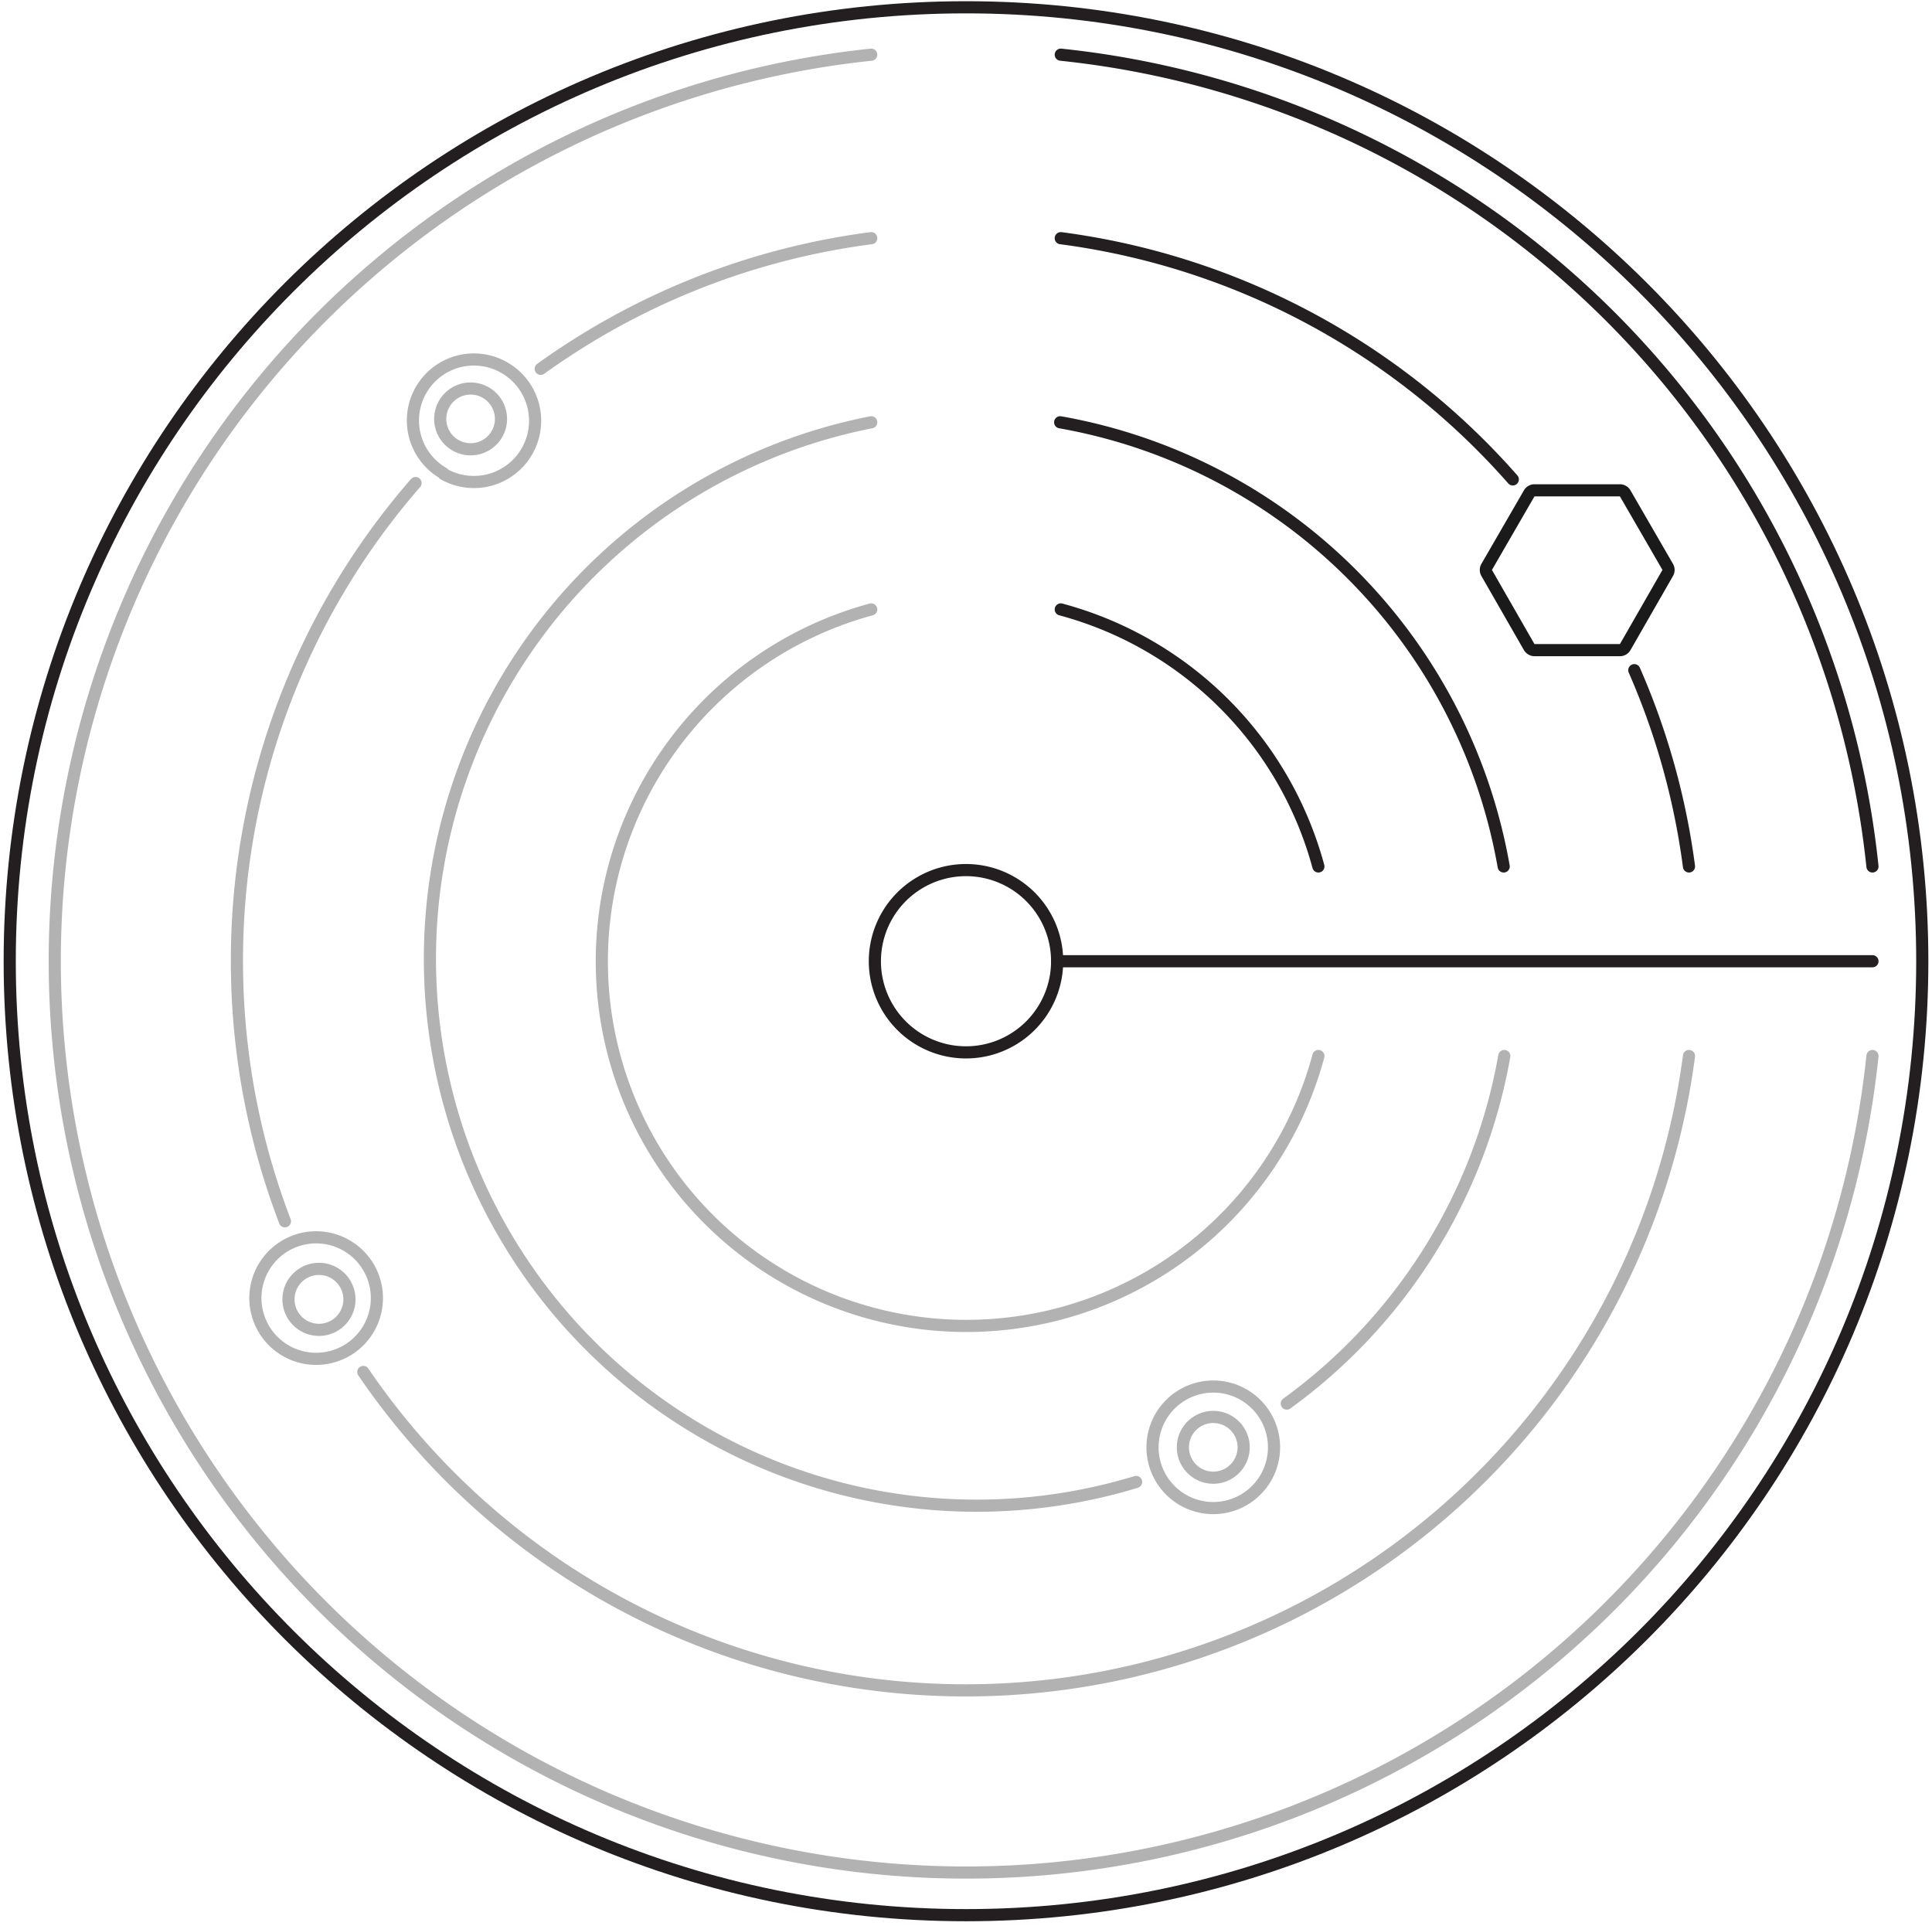 <svg width="318" height="317" fill="none" xmlns="http://www.w3.org/2000/svg"><g stroke-width="2" stroke-linecap="round" stroke-linejoin="round"><path d="M143.4 9a150 150 0 10164.8 164.8" stroke="#B2B2B2"/><path d="M174.6 9a150 150 0 01133.6 133.6" stroke="#231F20"/><path d="M46.9 201a119.5 119.5 0 01-7.9-42.8 119.5 119.5 0 0129.4-78.7m-8.6 146.3a119.9 119.9 0 0099.2 52.4 120 120 0 00119-104.4M89 60.7a119.4 119.4 0 0154.4-21.5" stroke="#B2B2B2"/><path d="M269 110.3a119.1 119.1 0 019 32.3M174.6 39.2A119.8 119.8 0 01249 78.9m-74.5-9.4a90 90 0 0173 73.1" stroke="#231F20"/><path d="M211.8 231a89.9 89.9 0 0035.8-57.2M143.4 69.5A90 90 0 10187 243.9" stroke="#B2B2B2"/><path d="M174.6 100.3a60 60 0 0142.4 42.3" stroke="#231F20"/><path d="M143.4 100.3a60 60 0 1073.6 73.5" stroke="#B2B2B2"/><path clip-rule="evenodd" d="M174 158.2a15 15 0 10-30 0 15 15 0 0030 0z" stroke="#231F20"/><path clip-rule="evenodd" d="M316.4 158.2c0-86.7-70.5-157-157.4-157-87 0-157.4 70.3-157.4 157s70.5 157 157.4 157c87 0 157.4-70.3 157.4-157z" stroke="#231F20"/><path d="M174 158.2h134.2" stroke="#231F20"/><path clip-rule="evenodd" d="M209.7 238.2a10 10 0 11-20 0 10 10 0 0120 0z" stroke="#B2B2B2"/><path clip-rule="evenodd" d="M204.7 238.2a5 5 0 11-10 0 5 5 0 0110 0zM73 77.9a10 10 0 1110-17.4A10 10 0 0173 78z" stroke="#B2B2B2"/><path clip-rule="evenodd" d="M75.4 73.5a5 5 0 115-8.6 5 5 0 01-5 8.6zm-28 149a10 10 0 1110-17.3 10 10 0 01-10 17.3z" stroke="#B2B2B2"/><path clip-rule="evenodd" d="M50 218.2a5 5 0 115-8.7 5 5 0 01-5 8.7z" stroke="#B2B2B2"/><path clip-rule="evenodd" d="M266.6 80.7h-14a1 1 0 00-.9.5l-7 12.1a1 1 0 000 1l7 12.2c.2.3.5.5.9.5h14a1 1 0 00.9-.5l7-12.2a1 1 0 000-1l-7-12.1a1 1 0 00-.9-.5z" stroke="#1A1A1A"/></g></svg>